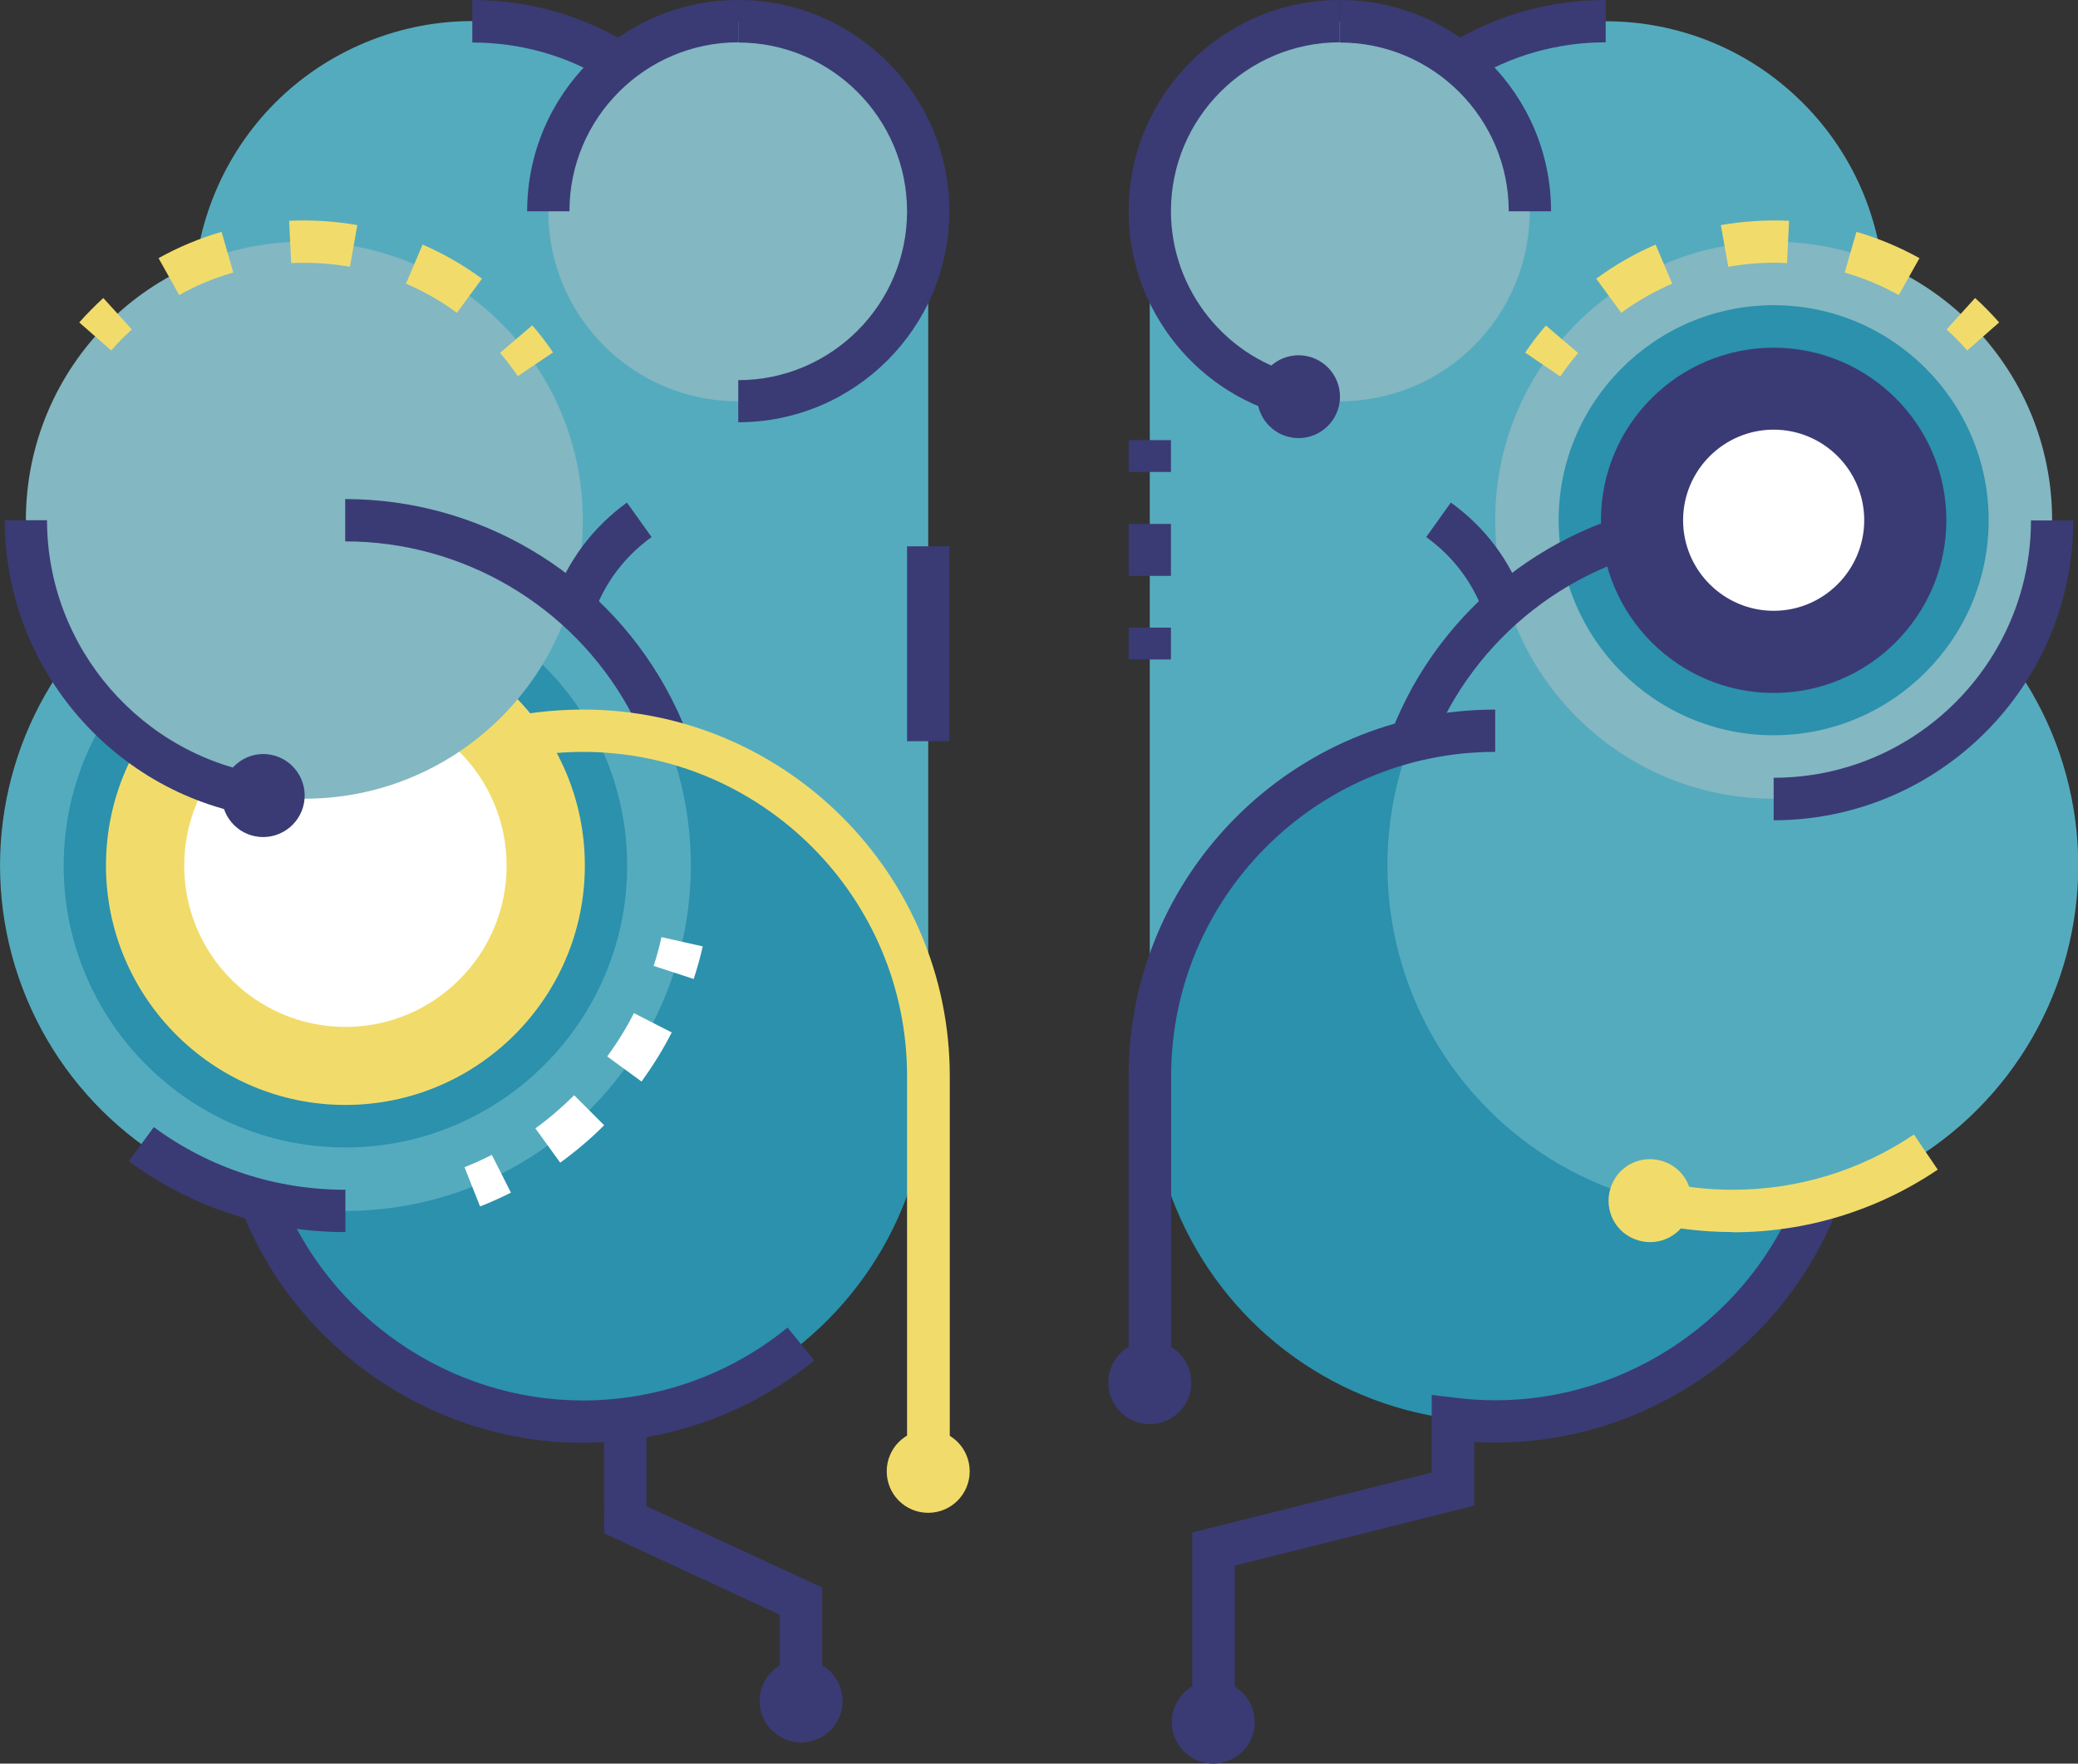 <?xml version="1.0" encoding="UTF-8"?>
<svg id="Layer_2" data-name="Layer 2" xmlns="http://www.w3.org/2000/svg" viewBox="0 0 101.19 85.87">
  <rect x="0" y="0" width="101.19" height="85.87" fill="#333333" stroke="none"/>
  <defs>
    <style>
      .cls-1 {
        fill: #fff;
      }

      .cls-2 {
        fill: #f1dc6b;
      }

      .cls-3 {
        fill: #2b91ad;
      }

      .cls-4 {
        fill: #55abbe;
      }

      .cls-5 {
        fill: #3a3b74;
      }

      .cls-6 {
        fill: #83b7c2;
      }
    </style>
  </defs>
  <g id="OBJECTS">
    <g>
      <rect class="cls-4" x="21.87" y="10.29" width="23.33" height="42.11"/>
      <circle class="cls-3" cx="28.39" cy="52.4" r="16.82"/>
      <circle class="cls-4" cx="23" cy="14.6" r="13.57" transform="translate(-3.82 9.82) rotate(-22.3)"/>
      <circle class="cls-4" cx="16.82" cy="42.15" r="16.82" transform="translate(-27.47 52.03) rotate(-80.83)"/>
      <path class="cls-3" d="m16.82,55.87c-7.57,0-13.72-6.15-13.72-13.72s6.16-13.72,13.72-13.72,13.72,6.16,13.72,13.72-6.16,13.72-13.72,13.72Z"/>
      <path class="cls-2" d="m16.82,53.8c-6.43,0-11.66-5.23-11.66-11.66s5.23-11.66,11.66-11.66,11.66,5.23,11.66,11.66-5.23,11.66-11.66,11.66Z"/>
      <path class="cls-1" d="m16.82,50c-4.33,0-7.85-3.52-7.85-7.85s3.52-7.85,7.85-7.85,7.85,3.52,7.85,7.85-3.52,7.85-7.85,7.85Z"/>
      <circle class="cls-6" cx="14.82" cy="25.33" r="13.56"/>
      <circle class="cls-6" cx="35.95" cy="10.29" r="9.25"/>
      <g>
        <path class="cls-2" d="m5.41,17.06l-1.55-1.36c.36-.41.76-.81,1.17-1.19l1.39,1.53c-.35.32-.69.66-1,1.02Z"/>
        <path class="cls-2" d="m22.25,15.23c-.77-.57-1.6-1.04-2.48-1.42l.81-1.9c1.02.44,1.99,1,2.89,1.66l-1.22,1.66Zm-13.52-.86l-1.01-1.8c.97-.54,2-.97,3.07-1.28l.57,1.98c-.92.26-1.81.63-2.64,1.1Zm8.31-1.38c-.94-.17-1.91-.22-2.86-.18l-.1-2.06c1.1-.05,2.23.02,3.32.21l-.36,2.03Z"/>
        <path class="cls-2" d="m25.22,18.32c-.27-.39-.56-.78-.87-1.14l1.57-1.34c.36.42.7.86,1.01,1.32l-1.71,1.15Z"/>
      </g>
      <path class="cls-5" d="m16.82,59.99c-3.83,0-7.48-1.19-10.55-3.45l1.22-1.66c2.72,2,5.95,3.05,9.33,3.05v2.06Z"/>
      <path class="cls-5" d="m31.53,36.45c-.25-.65-.55-1.31-.94-2.01-2.79-4.98-8.07-8.08-13.78-8.08v-2.06c6.45,0,12.42,3.5,15.58,9.14.44.79.79,1.54,1.07,2.29l-1.93.73Z"/>
      <path class="cls-5" d="m28.92,29.9l-1.95-.69c.68-1.91,1.91-3.55,3.56-4.74l1.2,1.68c-1.31.94-2.29,2.24-2.82,3.75Z"/>
      <path class="cls-5" d="m35.95,20.57v-2.06c4.53,0,8.22-3.69,8.22-8.22s-3.69-8.22-8.22-8.22V0c5.67,0,10.28,4.61,10.28,10.28s-4.61,10.28-10.28,10.28Z"/>
      <g>
        <path class="cls-5" d="m12.76,39.78C5.62,38.77.23,32.56.23,25.33h2.06c0,6.21,4.63,11.54,10.76,12.41l-.29,2.04Z"/>
        <path class="cls-5" d="m12.98,36.72c1.11.09,1.94,1.07,1.85,2.18-.09,1.11-1.07,1.94-2.18,1.85-1.11-.09-1.94-1.07-1.84-2.18s1.07-1.94,2.18-1.85Z"/>
      </g>
      <path class="cls-5" d="m29.61,3.95c-1.97-1.23-4.25-1.88-6.61-1.88V0c2.75,0,5.41.76,7.71,2.2l-1.1,1.75Z"/>
      <path class="cls-5" d="m27.73,10.29h-2.06C25.67,4.62,30.28,0,35.95,0v2.06c-4.53,0-8.22,3.69-8.22,8.22Z"/>
      <path class="cls-5" d="m28.38,70.25c-7.32,0-14.01-4.59-16.65-11.42l1.92-.74c2.34,6.04,8.26,10.1,14.73,10.1,3.63,0,7.17-1.26,9.97-3.55l1.3,1.6c-3.17,2.59-7.17,4.01-11.28,4.01Z"/>
      <g>
        <path class="cls-2" d="m46.23,71.74h-2.06v-19.35c0-8.7-7.08-15.78-15.78-15.78-.58,0-2.09.04-3.46.39l-.51-2c1.54-.39,3.15-.45,3.98-.45,9.84,0,17.85,8.01,17.85,17.85v19.35Z"/>
        <path class="cls-2" d="m47.22,71.64c0,1.11-.9,2.02-2.02,2.02s-2.02-.9-2.02-2.02.9-2.02,2.02-2.02,2.02.9,2.02,2.02Z"/>
      </g>
      <rect class="cls-5" x="44.17" y="26.6" width="2.06" height="9.49"/>
      <g>
        <polygon class="cls-5" points="40.04 82.92 37.97 82.92 37.97 78.62 29.42 74.66 29.41 69.21 31.48 69.21 31.48 73.34 40.04 77.3 40.04 82.92"/>
        <circle class="cls-5" cx="39.01" cy="82.82" r="2.02"/>
      </g>
      <g>
        <path class="cls-1" d="m33.79,47.67l-1.96-.64c.15-.46.28-.93.38-1.4l2.01.45c-.12.53-.27,1.07-.44,1.59Z"/>
        <path class="cls-1" d="m27.28,56.61l-1.21-1.67c.67-.48,1.3-1.03,1.89-1.61l1.46,1.46c-.66.66-1.38,1.27-2.14,1.82Zm3.96-3.95l-1.67-1.22c.49-.67.93-1.38,1.3-2.11l1.84.94c-.42.83-.92,1.63-1.47,2.39Z"/>
        <path class="cls-1" d="m23.38,58.75l-.76-1.92c.46-.18.9-.38,1.33-.6l.93,1.84c-.48.24-.98.47-1.5.67Z"/>
      </g>
      <rect class="cls-4" x="55.99" y="10.29" width="23.33" height="42.11"/>
      <circle class="cls-3" cx="72.81" cy="52.4" r="16.82"/>
      <circle class="cls-4" cx="78.19" cy="14.6" r="13.57" transform="translate(12.58 59.57) rotate(-45)"/>
      <circle class="cls-4" cx="84.38" cy="42.15" r="16.82" transform="translate(-7.39 20.36) rotate(-13.19)"/>
      <circle class="cls-6" cx="86.37" cy="25.33" r="13.56"/>
      <path class="cls-3" d="m86.37,35.8c-5.77,0-10.47-4.7-10.47-10.47s4.7-10.47,10.47-10.47,10.47,4.7,10.47,10.47-4.7,10.47-10.47,10.47Z"/>
      <path class="cls-5" d="m86.37,33.74c-4.63,0-8.41-3.77-8.41-8.41s3.77-8.4,8.41-8.4,8.41,3.77,8.41,8.4-3.77,8.41-8.41,8.41Z"/>
      <circle class="cls-6" cx="65.24" cy="10.29" r="9.25"/>
      <g>
        <path class="cls-2" d="m95.79,17.06c-.31-.36-.65-.7-1-1.02l1.39-1.53c.41.37.8.77,1.17,1.19l-1.55,1.36Z"/>
        <path class="cls-2" d="m78.95,15.23l-1.22-1.66c.9-.66,1.87-1.22,2.89-1.66l.81,1.9c-.87.38-1.71.85-2.48,1.42Zm13.52-.86c-.83-.46-1.72-.83-2.64-1.1l.57-1.98c1.07.31,2.1.74,3.07,1.28l-1.01,1.8Zm-8.31-1.38l-.36-2.03c1.09-.19,2.22-.26,3.32-.21l-.1,2.06c-.94-.05-1.92.01-2.86.18Z"/>
        <path class="cls-2" d="m75.98,18.33l-1.71-1.16c.31-.46.65-.91,1.01-1.32l1.57,1.34c-.31.36-.6.74-.87,1.14Z"/>
      </g>
      <path class="cls-5" d="m69.66,36.45l-1.93-.73c.28-.75.63-1.49,1.06-2.28,3.16-5.64,9.13-9.15,15.58-9.15v2.06c-5.71,0-10.99,3.1-13.78,8.09-.38.69-.69,1.35-.94,2Z"/>
      <path class="cls-5" d="m72.27,29.9c-.53-1.51-1.51-2.81-2.82-3.75l1.2-1.68c1.66,1.19,2.89,2.83,3.56,4.74l-1.95.69Z"/>
      <g>
        <path class="cls-5" d="m63.12,20.35c-4.73-.99-8.16-5.22-8.16-10.06C54.96,4.62,59.57,0,65.24,0v2.06c-4.53,0-8.22,3.69-8.22,8.22,0,3.87,2.74,7.25,6.52,8.05l-.42,2.02Z"/>
        <path class="cls-5" d="m63.01,21.32c1.11.12,2.1-.67,2.23-1.78.12-1.11-.67-2.1-1.78-2.23-1.11-.12-2.1.67-2.23,1.78-.12,1.11.67,2.1,1.78,2.23Z"/>
      </g>
      <path class="cls-5" d="m86.37,39.93v-2.06c6.91,0,12.53-5.62,12.53-12.53h2.06c0,8.05-6.55,14.6-14.6,14.6Z"/>
      <path class="cls-5" d="m71.58,3.95l-1.1-1.75c2.3-1.44,4.96-2.2,7.71-2.2v2.06c-2.36,0-4.64.65-6.61,1.88Z"/>
      <path class="cls-5" d="m75.53,10.29h-2.06c0-4.53-3.69-8.22-8.22-8.22V0c5.67,0,10.28,4.61,10.28,10.28Z"/>
      <g>
        <path class="cls-5" d="m57.02,67.42h-2.06v-15.02c0-9.84,8.01-17.85,17.85-17.85v2.06c-8.7,0-15.78,7.08-15.78,15.78v15.02Z"/>
        <path class="cls-5" d="m53.97,67.32c0,1.11.9,2.02,2.02,2.02s2.02-.9,2.02-2.02-.9-2.02-2.02-2.02-2.02.9-2.02,2.02Z"/>
      </g>
      <g>
        <rect class="cls-5" x="54.96" y="21.43" width="2.06" height="1.55"/>
        <rect class="cls-5" x="54.96" y="25.51" width="2.06" height="2.53"/>
        <rect class="cls-5" x="54.96" y="30.56" width="2.06" height="1.55"/>
      </g>
      <g>
        <path class="cls-5" d="m60.12,83.95h-2.06v-9.33l11.66-2.92v-3.78s1.17.14,1.17.14c.63.08,1.28.12,1.94.12,6.47,0,12.39-4.06,14.73-10.1l1.92.74c-2.64,6.83-9.34,11.42-16.65,11.42-.35,0-.69-.01-1.04-.03v3.1s-11.66,2.92-11.66,2.92v7.72Z"/>
        <circle class="cls-5" cx="59.08" cy="83.85" r="2.02"/>
      </g>
      <g>
        <path class="cls-2" d="m84.38,59.99c-1.48,0-2.96-.18-4.39-.54l.51-2c1.26.32,2.57.48,3.88.48,3.16,0,6.21-.93,8.82-2.69l1.16,1.71c-2.95,1.99-6.4,3.05-9.98,3.05Z"/>
        <path class="cls-2" d="m79.76,60.39c-1.07-.32-1.67-1.45-1.34-2.52.32-1.07,1.45-1.67,2.52-1.34,1.07.32,1.67,1.45,1.34,2.52s-1.45,1.67-2.52,1.34Z"/>
      </g>
      <path class="cls-1" d="m86.37,29.74c-2.43,0-4.41-1.98-4.41-4.41s1.98-4.41,4.41-4.41,4.41,1.98,4.41,4.41-1.98,4.41-4.41,4.41Z"/>
    </g>
  </g>
</svg>